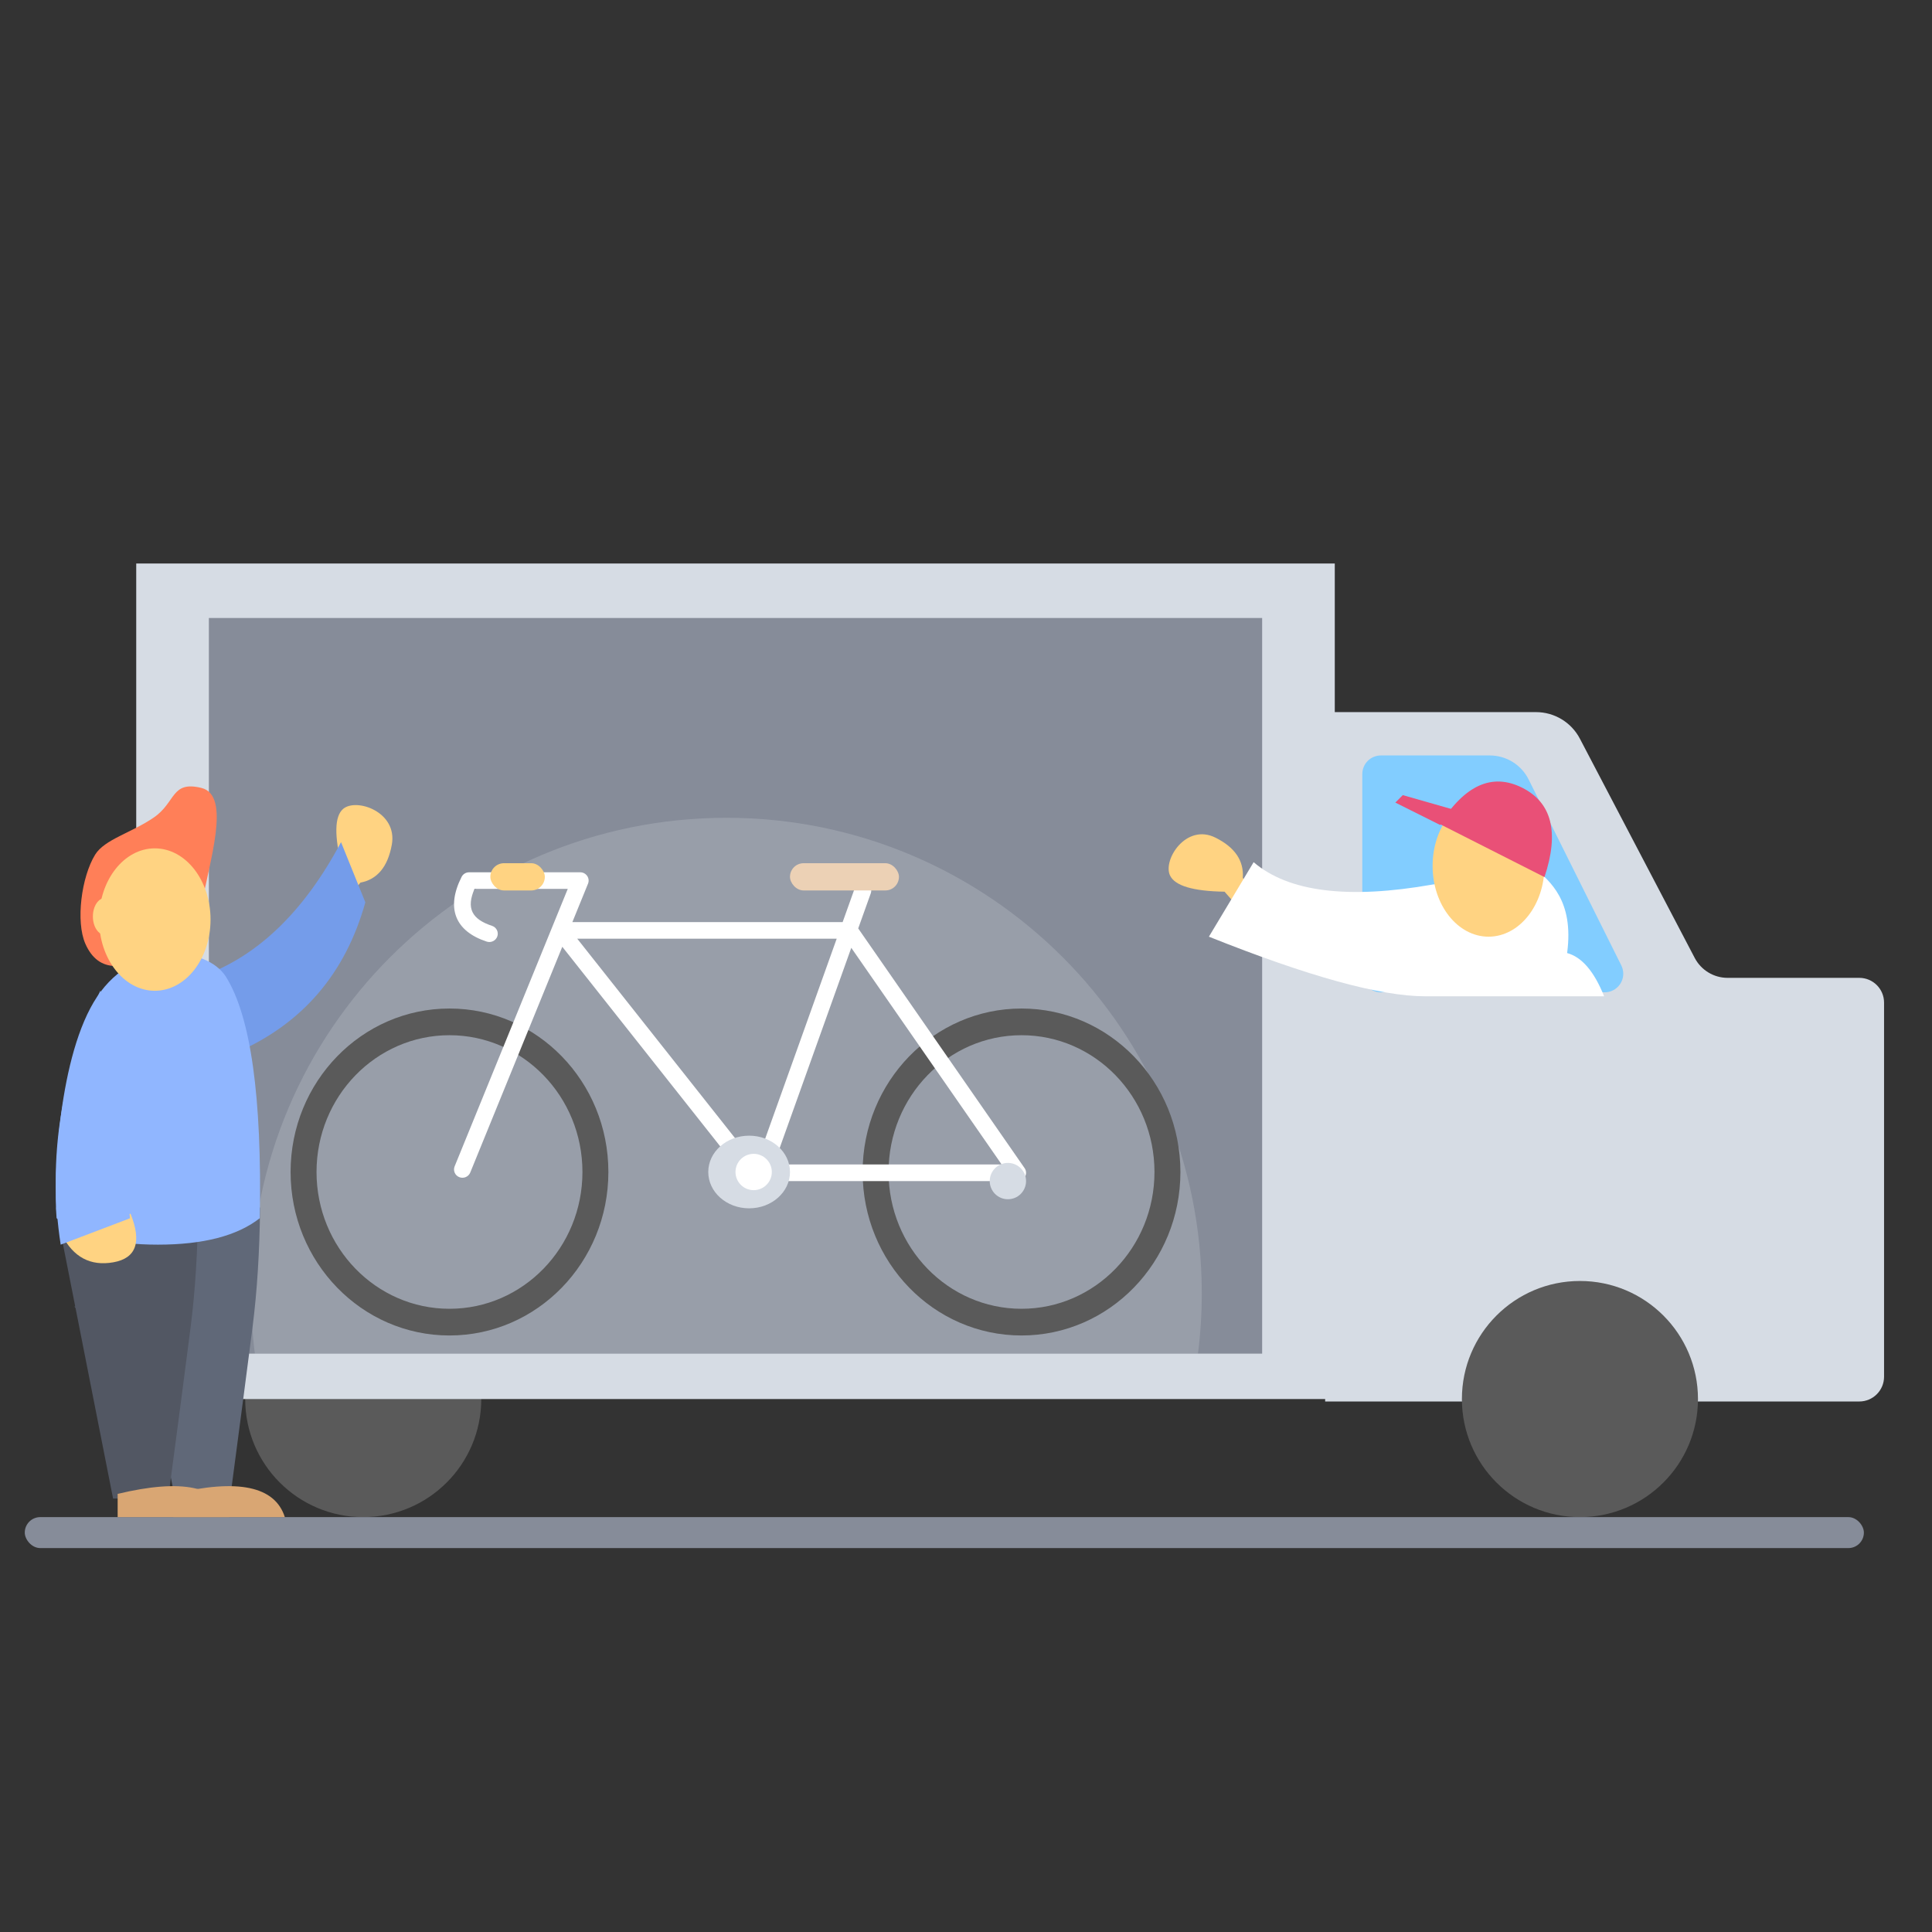 <?xml version="1.0" encoding="UTF-8"?>
<svg width="312px" height="312px" viewBox="0 0 312 312" version="1.1" xmlns="http://www.w3.org/2000/svg" xmlns:xlink="http://www.w3.org/1999/xlink">
    <rect x="0" y="0" width="312" height="312" fill="#333333" stroke="none"/>
    <!-- Generator: Sketch 45.1 (43504) - http://www.bohemiancoding.com/sketch -->
    <title>IMG-explicacion-2</title>
    <desc>Created with Sketch.</desc>
    <defs></defs>
    <g id="Assets" stroke="none" stroke-width="1" fill="none" fill-rule="evenodd">
        <g transform="translate(-422, -393)" id="Group-13">
            <g transform="translate(422, 393)">
                <g id="Group-5" transform="translate(22, 91)">
                    <g id="Group">
                        <ellipse id="Oval-6-Copy-2" fill="#5A5A5A" cx="36.658" cy="134.933" rx="19.062" ry="19.067"></ellipse>
                        <rect id="Rectangle-26" fill="#D6DCE4" x="0" y="0" width="193.554" height="134.933"></rect>
                        <rect id="Rectangle-26" fill="#868C99" x="11.731" y="8.8" width="170.093" height="118.8"></rect>
                        <path d="M19.159,127.6 C18.754,124.407 18.546,121.153 18.546,117.85 C18.546,75.444 52.915,41.067 95.311,41.067 C137.707,41.067 172.076,75.444 172.076,117.85 C172.076,121.153 171.867,124.407 171.463,127.6 L19.159,127.6 Z" id="Combined-Shape" fill="#E4E8ED" opacity="0.2"></path>
                        <g id="Group-2-Copy" transform="translate(24.927, 48.4)">
                            <path d="M25.661,76.267 C11.489,76.267 0,64.447 0,49.867 C0,35.286 11.489,23.467 25.661,23.467 C39.833,23.467 51.321,35.286 51.321,49.867 C51.321,64.447 39.833,76.267 25.661,76.267 Z M25.661,71.956 C37.519,71.956 47.132,62.067 47.132,49.867 C47.132,37.667 37.519,27.777 25.661,27.777 C13.802,27.777 4.189,37.667 4.189,49.867 C4.189,62.067 13.802,71.956 25.661,71.956 Z" id="Combined-Shape" fill="#5A5A5A"></path>
                            <path d="M118.039,76.267 C103.867,76.267 92.378,64.447 92.378,49.867 C92.378,35.286 103.867,23.467 118.039,23.467 C132.211,23.467 143.699,35.286 143.699,49.867 C143.699,64.447 132.211,76.267 118.039,76.267 Z M118.039,71.956 C129.897,71.956 139.51,62.067 139.51,49.867 C139.51,37.667 129.897,27.777 118.039,27.777 C106.181,27.777 96.568,37.667 96.568,49.867 C96.568,62.067 106.181,71.956 118.039,71.956 Z" id="Combined-Shape-Copy" fill="#5A5A5A"></path>
                            <path d="M45.504,9.51 L89.152,9.51 L91.133,3.97 C91.383,3.271 92.159,2.905 92.867,3.152 C93.574,3.398 93.945,4.164 93.696,4.862 L91.667,10.533 L118.532,49.235 C119.15,50.125 118.504,51.333 117.411,51.333 L76.144,51.333 C76.123,51.333 76.102,51.333 76.081,51.333 L74.482,51.333 C74.064,51.333 73.669,51.143 73.411,50.817 L43.878,13.496 L29.013,49.957 C28.733,50.643 27.942,50.976 27.246,50.7 C26.55,50.424 26.212,49.643 26.492,48.956 L44.761,4.148 L29.699,4.148 C28.359,7.261 29.24,9.033 32.53,10.115 C33.241,10.349 33.626,11.108 33.389,11.81 C33.151,12.513 32.382,12.892 31.67,12.658 C26.518,10.963 25.088,7.21 27.616,2.209 C27.845,1.754 28.316,1.467 28.831,1.467 L46.772,1.467 C47.734,1.467 48.391,2.427 48.032,3.307 L45.504,9.51 Z M88.193,12.191 L46.292,12.191 L75.145,48.652 L75.151,48.652 L88.193,12.191 Z M90.547,13.664 L78.032,48.652 L114.834,48.652 L90.547,13.664 Z" id="Combined-Shape" fill="#FFFFFF" fill-rule="nonzero"></path>
                            <ellipse id="Oval-2" fill="#D6DCE4" cx="74.049" cy="49.867" rx="6.598" ry="5.867"></ellipse>
                            <ellipse id="Oval-3" fill="#FFFFFF" cx="74.782" cy="49.867" rx="2.933" ry="2.933"></ellipse>
                            <ellipse id="Oval-3-Copy" fill="#D6DCE4" cx="115.839" cy="51.333" rx="2.933" ry="2.933"></ellipse>
                            <rect id="Rectangle-2" fill="#FFD382" x="32.259" y="0" width="8.798" height="4.4" rx="2.2"></rect>
                            <rect id="Rectangle-2-Copy" fill="#ECD1B5" x="80.648" y="0" width="17.596" height="4.4" rx="2.2"></rect>
                        </g>
                        <path d="M192,24 L226.05,24 L226.05,24 C229.027,24 231.757,25.652 233.137,28.289 L251.681,63.697 L251.681,63.697 C252.716,65.675 254.764,66.914 256.996,66.914 L278.258,66.914 L278.258,66.914 C280.467,66.914 282.258,68.705 282.258,70.914 L282.258,131.327 L282.258,131.327 C282.258,133.537 280.467,135.327 278.258,135.327 L192,135.327 L192,24 Z" id="Path-7" fill="#D6DCE4"></path>
                        <ellipse id="Oval-6" fill="#5A5A5A" cx="233.145" cy="134.933" rx="19.062" ry="19.067"></ellipse>
                        <path d="M198,34 L198,66.246 L198,66.246 C198,67.903 199.343,69.246 201,69.246 L237.142,69.246 L237.142,69.246 C238.799,69.246 240.142,67.903 240.142,66.246 C240.142,65.782 240.035,65.323 239.827,64.908 L224.86,34.877 L224.86,34.877 C223.676,32.502 221.25,31 218.595,31 L201,31 L201,31 C199.343,31 198,32.343 198,34 Z" id="Path-10" fill="#82CDFF"></path>
                        <g id="Group-9" transform="translate(166, 35)">
                            <path d="M1.946,18.302 L4.533,16.262 C4.878,11.162 5.913,8.272 7.638,7.592 C10.225,6.572 15.917,10.652 13.33,15.242 C11.605,18.302 9.363,19.662 6.603,19.322 L2.464,21.872 L1.946,18.302 Z" id="Path-18-Copy" fill="#FFD382" transform="translate(7.967, 14.653) rotate(-93) translate(-7.967, -14.653) "></path>
                            <path d="M43.353,16.844 C29.705,19.25 20.071,18.047 14.451,13.234 L7.226,25.266 C23.282,31.682 34.923,34.891 42.149,34.891 C49.374,34.891 59.009,34.891 71.051,34.891 C69.445,30.88 67.454,28.553 65.076,27.91 C66.234,19.25 62.073,16.296 60.213,14.438 L43.353,16.844 Z" id="Path-23" fill="#FFFFFF"></path>
                            <ellipse id="Oval-9-Copy" fill="#FFD382" cx="52.385" cy="13.836" rx="9.032" ry="11.43"></ellipse>
                            <polygon id="Path-22" fill="#E95077" points="44.557 7.219 37.332 3.609 38.536 2.406 46.966 4.812"></polygon>
                            <path d="M44.557,7.098 L61.417,15.641 C63.826,8.422 62.621,3.609 57.804,1.203 C52.987,-1.203 48.572,0.762 44.557,7.098 Z" id="Path-11" fill="#E95077"></path>
                        </g>
                    </g>
                </g>
                <rect id="Rectangle-28" fill="#868C99" x="4" y="245" width="297" height="5" rx="2.5"></rect>
                <g id="Group-10" transform="translate(9, 127)">
                    <path d="M10,68 L19.261,115 L28.158,115 C29.846,102.269 31.057,93.03 31.789,87.282 C32.522,81.534 32.926,75.107 33,68 L10,68 Z" id="Path-14-Copy" fill="#606878"></path>
                    <path d="M0,68 L9.261,115 L18.158,115 C19.846,102.269 21.057,93.03 21.789,87.282 C22.522,81.534 22.926,75.107 23,68 L0,68 Z" id="Path-14" fill="#525763"></path>
                    <path d="M43,14.291 L45.578,12.172 C45.922,6.873 46.953,3.871 48.672,3.164 C51.25,2.104 56.922,6.343 54.343,11.112 C52.625,14.291 50.39,15.704 47.641,15.351 L43.516,18 L43,14.291 Z" id="Path-18" fill="#FFD382" transform="translate(49, 10.5) rotate(-18) translate(-49, -10.5) "></path>
                    <path d="M23,30.857 C32.273,27.758 39.964,20.472 46.073,9 L50,18.714 C46.782,30.244 39.827,38.339 29.136,43 L23,30.857 Z" id="Path-17" fill="#749CEA"></path>
                    <path d="M0.137,69.727 C3.722,72.576 9.177,74 16.5,74 C23.823,74 29.308,72.576 32.954,69.727 C33.319,50.141 31.496,37.143 27.485,30.733 C24.465,25.907 12.938,24.6 6.7,33.938 C0.462,43.275 -0.408,63.075 0.137,69.727 Z" id="Path-13" fill="#90B6FF"></path>
                    <path d="M1,72.434 C2.846,76.031 5.615,77.503 9.308,76.849 C13,76.195 13.923,73.579 12.077,69 L1,72.434 Z" id="Path-16" fill="#FFD382"></path>
                    <path d="M9.687,29 C7.469,29 5.834,27.802 4.783,25.405 C3.207,21.81 4.15,14.625 6.359,11.026 C7.877,8.553 12.195,7.508 15.816,5.035 C19.438,2.562 18.618,-0.956 23.522,0.242 C28.425,1.44 24.748,12.224 23.522,19.414 C22.705,24.207 18.093,27.402 9.687,29 Z" id="Path-21" fill="#FF7F58"></path>
                    <ellipse id="Oval" fill="#FFD382" cx="8" cy="21" rx="2" ry="3"></ellipse>
                    <ellipse id="Oval-9" fill="#FFD382" cx="16" cy="21.5" rx="9" ry="11.5"></ellipse>
                    <path d="M7.2,33 C0.8,46.489 -1.333,60.156 0.8,74 L12,69.74 C10.578,57.671 10.222,49.329 10.933,44.714" id="Path-15" fill="#90B6FF"></path>
                    <path d="M19,114.25 C29.4,111.75 35.4,113 37,118 L19,118 L19,114.25 Z" id="Path-20" fill="#D9A673"></path>
                    <path d="M10,114.25 C20.4,111.75 26.4,113 28,118 L10,118 L10,114.25 Z" id="Path-20-Copy" fill="#D9A673"></path>
                </g>
                <polygon id="Path-19" fill="#525763" points="12 211 22 210 20 214 16 215"></polygon>
            </g>
        </g>
    </g>
</svg>